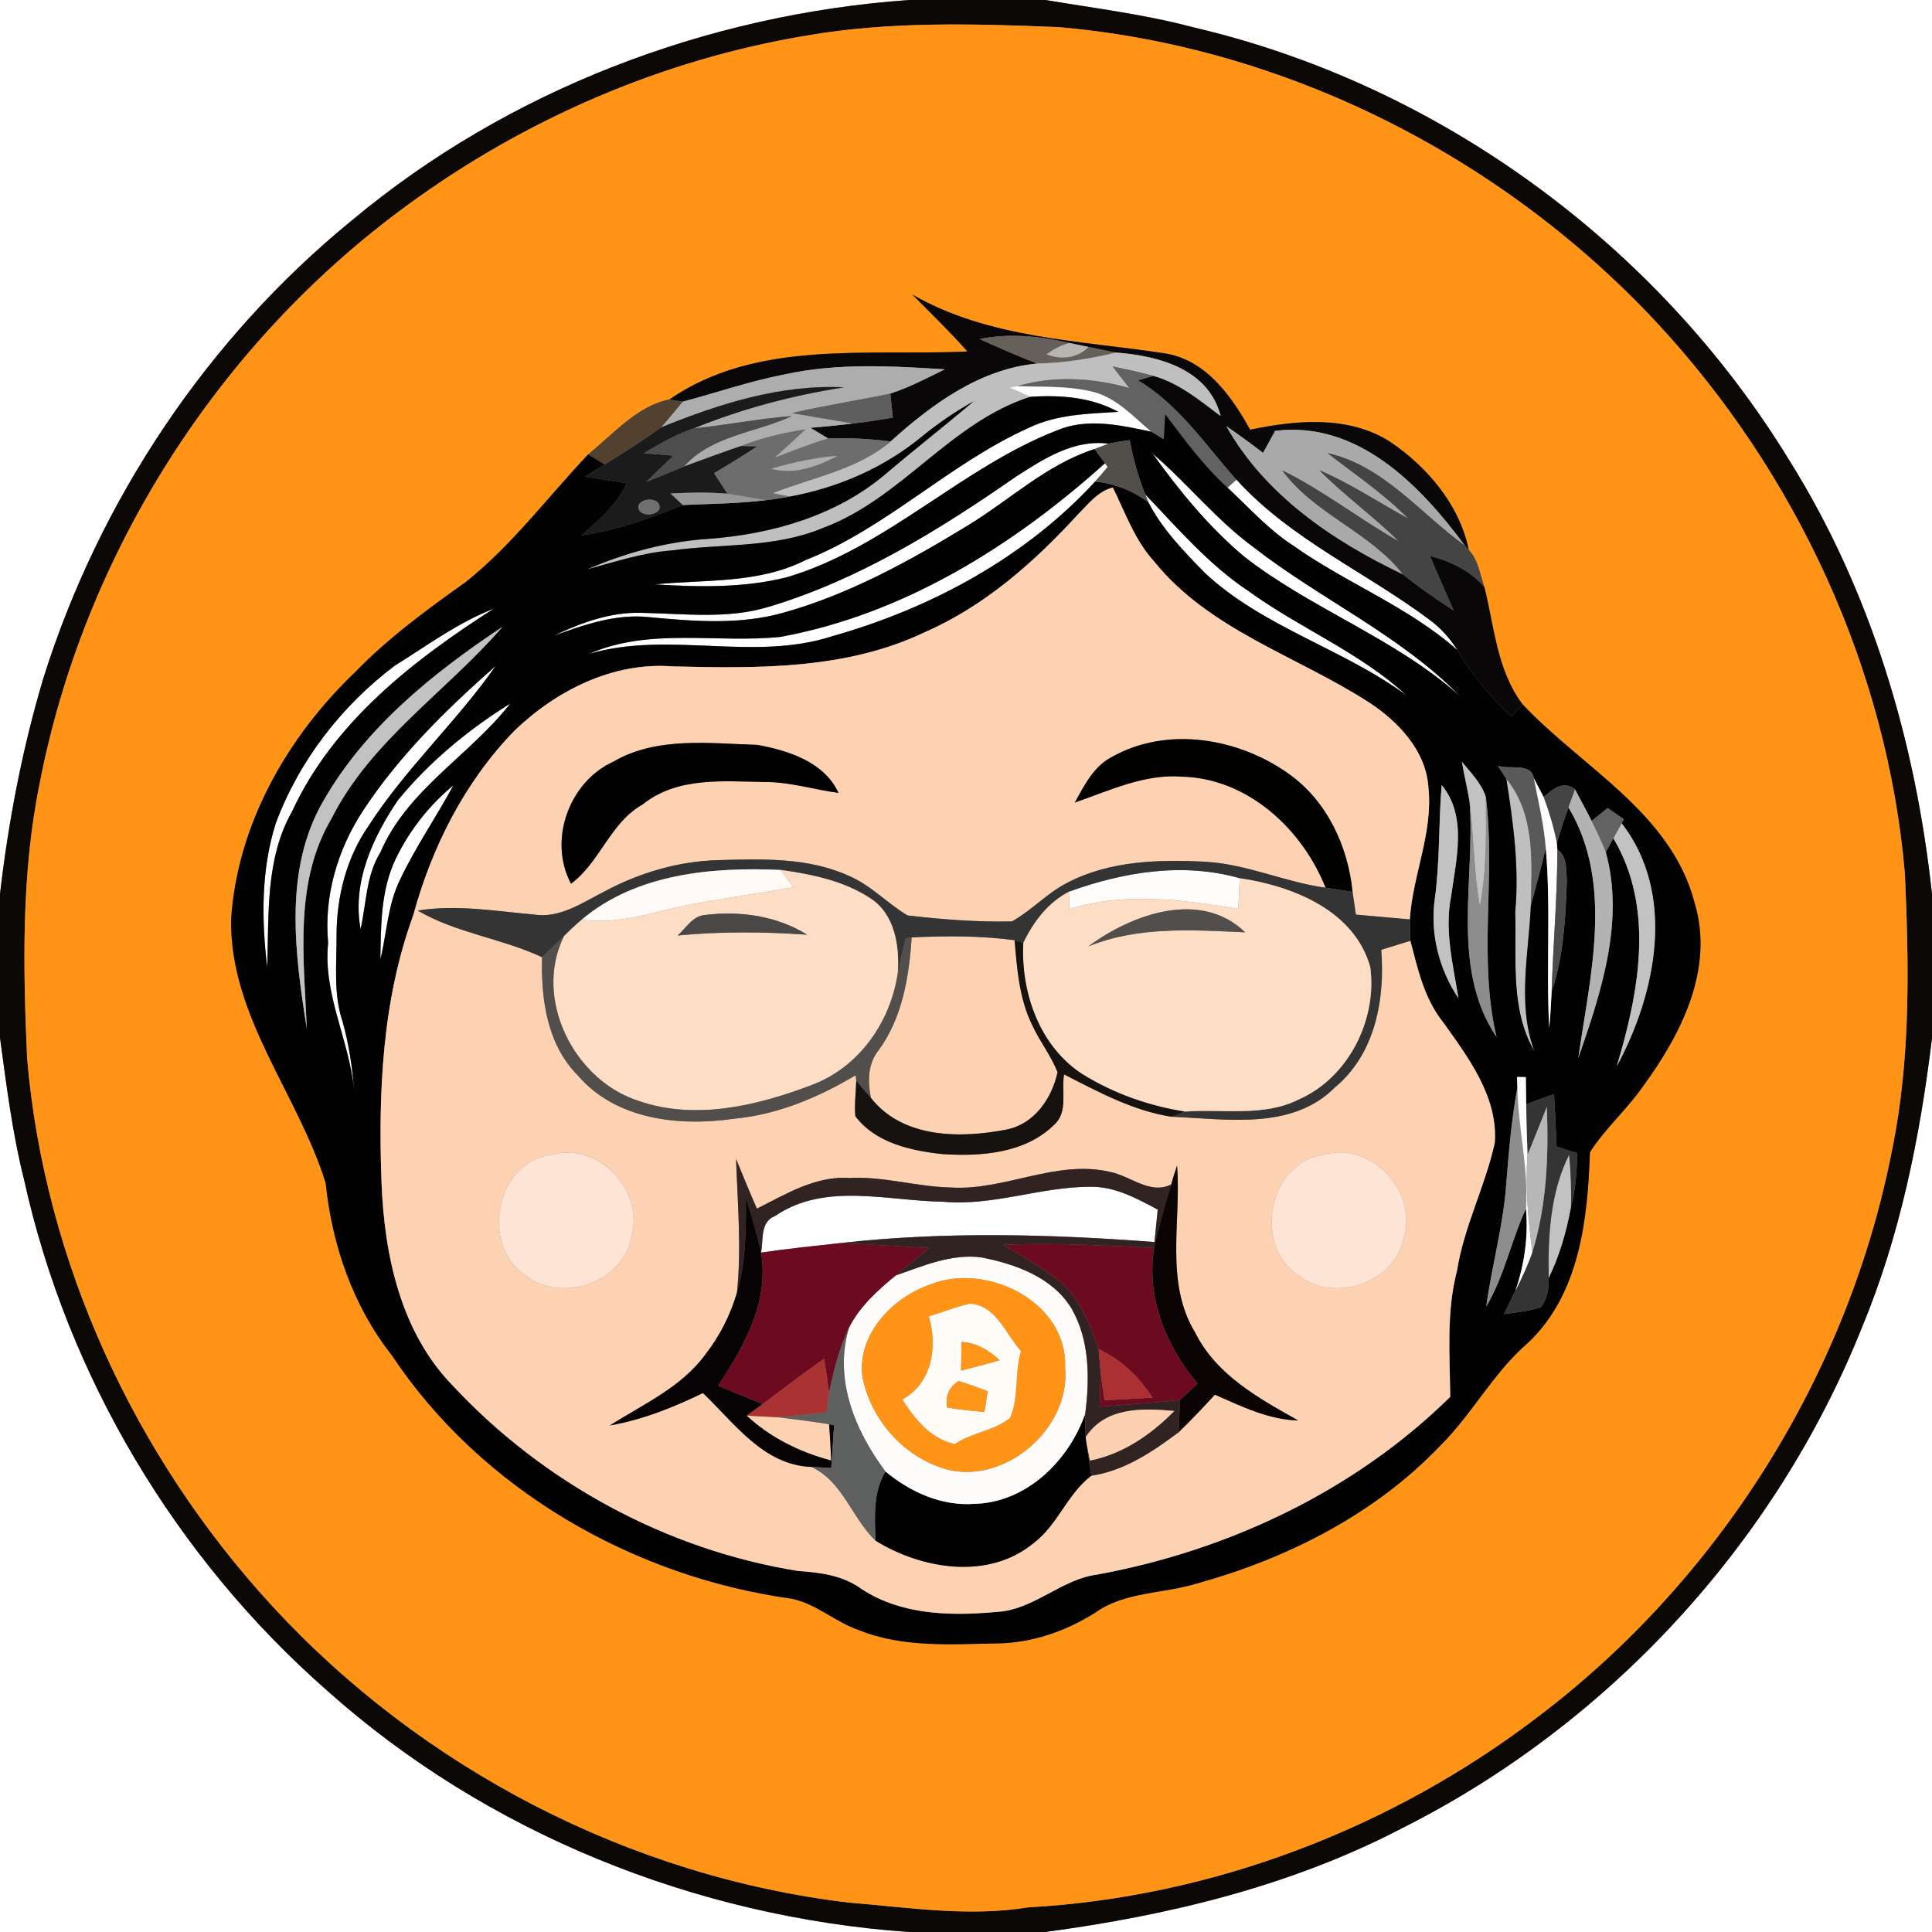 <?xml version="1.0" encoding="UTF-8" ?>
<!DOCTYPE svg PUBLIC "-//W3C//DTD SVG 1.1//EN" "http://www.w3.org/Graphics/SVG/1.1/DTD/svg11.dtd">
<svg width="250pt" height="250pt" viewBox="0 0 250 250" version="1.1" xmlns="http://www.w3.org/2000/svg">
<rect x="0" y="0" width="250" height="250" fill="#808080" stroke="none"/>
<g id="#ffffffff">
<path fill="#ffffff" opacity="1.00" d=" M 0.00 0.00 L 117.61 0.00 C 91.43 1.87 65.72 11.65 45.52 28.53 C 26.82 43.79 12.87 64.70 5.63 87.70 C 2.90 96.83 1.10 106.21 0.00 115.68 L 0.00 0.00 Z" />
<path fill="#ffffff" opacity="1.00" d=" M 135.27 0.00 L 250.00 0.00 L 250.00 115.71 C 247.88 95.96 242.10 76.42 231.50 59.51 C 214.48 31.67 186.14 10.91 154.31 3.51 C 148.06 1.85 141.64 1.07 135.27 0.00 Z" />
<path fill="#ffffff" opacity="1.00" d=" M 0.00 134.28 C 0.84 140.43 1.59 146.61 3.11 152.63 C 8.71 178.07 22.73 201.55 42.28 218.72 C 62.97 237.22 90.00 248.05 117.60 250.00 L 0.00 250.00 L 0.00 134.28 Z" />
<path fill="#ffffff" opacity="1.00" d=" M 240.90 171.86 C 245.88 159.91 248.45 147.12 250.00 134.33 L 250.00 250.00 L 135.22 250.00 C 151.19 247.87 167.12 244.04 181.48 236.54 C 208.23 223.09 229.77 199.66 240.90 171.86 Z" />
</g>
<g id="#0c0805ff">
<path fill="#0c0805" opacity="1.00" d=" M 117.61 0.00 L 135.27 0.00 C 141.64 1.07 148.06 1.85 154.31 3.51 C 186.14 10.91 214.48 31.67 231.50 59.51 C 242.10 76.42 247.88 95.96 250.00 115.71 L 250.00 134.33 C 248.45 147.12 245.88 159.91 240.90 171.86 C 229.77 199.66 208.23 223.09 181.48 236.54 C 167.12 244.04 151.19 247.87 135.22 250.00 L 117.60 250.00 C 90.00 248.05 62.97 237.22 42.28 218.72 C 22.73 201.55 8.71 178.07 3.11 152.63 C 1.59 146.61 0.84 140.43 0.00 134.28 L 0.00 115.68 C 1.10 106.21 2.90 96.83 5.63 87.70 C 12.87 64.70 26.82 43.79 45.52 28.53 C 65.72 11.65 91.43 1.87 117.61 0.00 M 104.40 4.60 C 85.73 7.69 67.87 15.42 52.62 26.62 C 28.22 44.45 10.90 71.67 5.14 101.34 C 2.75 113.05 2.98 125.08 3.51 136.96 C 5.76 163.24 17.38 188.44 35.21 207.80 C 54.55 228.83 81.48 242.84 109.89 246.20 C 117.59 246.82 125.34 248.07 133.05 246.81 C 156.88 245.49 180.13 236.58 199.06 222.11 C 222.58 204.29 239.26 177.63 244.86 148.66 C 247.25 136.95 247.02 124.92 246.49 113.04 C 244.22 86.52 232.40 61.12 214.32 41.68 C 194.27 20.21 166.29 6.04 136.96 3.51 C 126.11 3.07 115.14 2.74 104.40 4.60 Z" />
</g>
<g id="#ff9416ff">
<path fill="#ff9416" opacity="1.00" d=" M 104.40 4.60 C 115.14 2.74 126.11 3.07 136.96 3.51 C 166.29 6.04 194.27 20.21 214.32 41.68 C 232.40 61.12 244.22 86.52 246.49 113.04 C 247.02 124.92 247.25 136.95 244.86 148.66 C 239.26 177.63 222.58 204.29 199.06 222.11 C 180.13 236.58 156.88 245.49 133.05 246.81 C 125.34 248.07 117.59 246.82 109.89 246.20 C 81.48 242.84 54.55 228.83 35.21 207.80 C 17.38 188.44 5.76 163.24 3.51 136.96 C 2.98 125.08 2.75 113.05 5.14 101.34 C 10.90 71.67 28.22 44.45 52.62 26.62 C 67.87 15.42 85.73 7.69 104.40 4.60 M 118.06 38.12 C 120.46 40.55 122.92 42.92 125.18 45.48 C 112.26 46.09 97.92 43.90 86.61 51.69 C 82.47 52.50 79.32 56.19 76.10 58.80 C 70.87 64.34 66.26 70.54 60.27 75.31 C 55.26 78.88 50.25 82.53 45.96 86.97 C 37.17 95.35 30.68 106.74 29.90 119.01 C 29.75 131.57 38.56 141.56 42.14 153.08 C 42.96 161.08 45.66 168.97 50.67 175.33 C 62.22 192.73 81.90 204.03 102.42 206.87 C 105.65 207.53 108.12 209.92 111.20 210.96 C 116.84 213.23 123.04 212.76 128.98 212.66 C 133.50 212.61 137.92 211.09 141.72 208.68 C 145.57 205.94 150.50 206.25 154.86 204.91 C 166.52 201.68 177.78 196.02 186.23 187.21 C 190.47 183.06 193.21 177.63 197.75 173.74 C 204.43 167.39 205.44 157.78 205.74 149.10 C 207.71 146.01 210.52 143.58 212.60 140.58 C 217.53 133.84 221.85 125.40 219.29 116.86 C 216.27 105.16 204.74 99.35 197.01 91.12 C 193.70 86.72 193.37 81.14 192.09 75.99 C 191.51 74.35 191.31 72.47 190.06 71.16 C 188.87 65.32 184.72 60.45 179.89 57.17 C 174.50 53.72 167.74 54.36 161.77 55.60 C 159.31 51.18 155.99 46.48 150.58 45.70 C 139.58 44.03 127.98 43.81 118.06 38.12 Z" />
</g>
<g id="#090707ff">
<path fill="#090707" opacity="1.00" d=" M 118.06 38.12 C 127.98 43.81 139.58 44.03 150.58 45.70 C 155.99 46.48 159.31 51.18 161.77 55.60 C 167.74 54.36 174.50 53.72 179.89 57.17 C 184.72 60.45 188.87 65.32 190.06 71.16 L 189.55 70.59 C 183.77 62.77 175.67 54.42 165.00 55.75 C 164.48 56.70 163.96 57.65 163.44 58.60 C 161.88 57.41 160.30 56.24 158.68 55.14 C 163.71 64.08 172.48 70.00 181.54 74.32 C 183.63 76.01 185.85 77.54 188.11 79.00 C 187.08 76.65 186.02 74.30 185.03 71.93 C 187.71 72.63 190.27 73.83 192.09 75.99 C 193.37 81.14 193.70 86.72 197.01 91.12 C 196.66 91.52 195.96 92.32 195.61 92.72 C 192.83 90.22 190.52 87.27 188.56 84.10 C 187.59 82.61 186.41 81.26 184.98 80.22 C 176.75 74.05 167.00 69.81 160.00 62.09 C 155.99 57.58 152.56 52.39 147.27 49.22 C 147.77 49.07 148.75 48.77 149.24 48.63 C 152.57 49.56 155.24 51.80 157.95 53.84 C 156.40 47.74 149.90 46.03 144.41 45.62 C 143.22 45.39 142.03 45.15 140.85 44.89 C 140.23 44.76 138.98 44.51 138.35 44.38 C 134.55 43.49 130.62 43.09 126.75 43.87 C 129.21 44.98 131.68 46.07 134.21 47.04 C 126.79 47.74 120.61 52.29 115.25 57.12 C 112.57 56.80 109.87 56.62 107.17 56.74 C 106.60 56.39 105.46 55.70 104.88 55.36 C 106.72 55.20 108.55 55.03 110.38 54.80 C 112.11 54.62 113.82 54.32 115.53 54.04 C 115.43 53.01 115.32 51.97 115.21 50.93 C 117.66 50.13 119.95 48.93 122.26 47.79 C 115.37 47.36 108.36 46.95 101.57 48.44 C 97.08 49.30 92.75 50.81 88.33 51.98 C 87.90 51.91 87.04 51.77 86.61 51.69 C 97.92 43.90 112.26 46.09 125.18 45.48 C 122.92 42.92 120.46 40.55 118.06 38.12 Z" />
</g>
<g id="#656059ff">
<path fill="#656059" opacity="1.00" d=" M 126.75 43.87 C 130.62 43.09 134.55 43.49 138.35 44.38 C 137.29 44.69 136.32 45.18 135.44 45.85 C 137.26 46.58 139.46 46.37 140.85 44.89 C 142.03 45.15 143.22 45.39 144.41 45.62 C 141.07 46.43 137.65 46.97 134.21 47.04 C 131.68 46.07 129.21 44.98 126.75 43.87 Z" />
</g>
<g id="#b8b4aeff">
<path fill="#b8b4ae" opacity="1.00" d=" M 135.44 45.85 C 136.32 45.18 137.29 44.69 138.35 44.38 C 138.98 44.51 140.23 44.76 140.85 44.89 C 139.46 46.37 137.26 46.58 135.44 45.85 Z" />
</g>
<g id="#bfbfbfff">
<path fill="#bfbfbf" opacity="1.00" d=" M 134.21 47.04 C 137.65 46.97 141.07 46.43 144.41 45.62 C 149.90 46.03 156.40 47.74 157.95 53.84 C 155.24 51.80 152.57 49.56 149.24 48.63 C 147.50 48.15 145.73 47.78 143.96 47.41 C 144.68 48.35 145.40 49.28 146.13 50.21 C 141.39 48.88 136.39 48.57 131.63 49.97 L 130.65 50.14 C 131.32 50.45 132.65 51.05 133.31 51.35 C 122.91 54.68 116.59 64.63 106.40 68.35 C 100.24 70.92 93.46 70.34 86.98 71.22 C 83.20 71.49 79.60 72.71 75.96 73.68 C 80.94 71.52 86.20 70.10 91.62 69.73 C 99.78 69.14 108.10 66.79 114.46 61.45 C 118.26 58.21 122.20 55.15 126.00 51.92 C 123.66 53.23 121.44 54.74 119.36 56.43 C 114.47 60.50 108.44 63.12 102.19 64.26 C 101.64 64.15 100.54 63.93 99.98 63.82 C 105.13 61.76 110.92 60.82 115.25 57.12 C 120.61 52.29 126.79 47.74 134.21 47.04 Z" />
<path fill="#bfbfbf" opacity="1.00" d=" M 194.92 100.78 C 198.69 105.38 198.22 111.59 198.09 117.15 C 197.82 123.41 196.31 129.96 198.54 136.01 C 195.38 130.55 196.26 124.03 196.07 117.99 C 196.60 112.21 195.82 106.48 194.92 100.78 Z" />
</g>
<g id="#adadadff">
<path fill="#adadad" opacity="1.00" d=" M 101.57 48.44 C 108.36 46.95 115.37 47.36 122.26 47.79 C 119.95 48.93 117.66 50.13 115.21 50.93 C 110.97 51.81 106.68 52.48 102.46 53.45 C 105.10 53.90 107.74 54.36 110.38 54.80 C 108.55 55.03 106.72 55.20 104.88 55.36 C 105.46 55.70 106.60 56.39 107.17 56.74 C 104.80 57.44 102.51 58.37 100.21 59.24 C 101.56 58.03 102.90 56.81 104.22 55.56 C 101.38 56.00 98.57 56.66 95.89 57.71 C 93.42 58.56 90.97 59.45 88.52 60.36 C 92.09 56.33 97.84 56.00 102.47 53.84 C 98.21 54.15 94.03 55.01 89.78 55.43 C 96.05 52.88 102.57 51.15 109.25 50.12 C 101.04 49.71 93.06 52.25 85.55 55.30 C 86.51 54.22 87.40 53.08 88.33 51.98 C 92.75 50.81 97.08 49.30 101.57 48.44 Z" />
</g>
<g id="#626262ff">
<path fill="#626262" opacity="1.00" d=" M 143.96 47.41 C 145.73 47.78 147.50 48.15 149.24 48.63 C 148.75 48.77 147.77 49.07 147.27 49.22 C 152.56 52.39 155.99 57.58 160.00 62.09 C 159.71 62.34 159.14 62.86 158.85 63.11 C 155.75 60.30 153.29 56.90 150.77 53.59 C 150.71 54.68 150.65 55.76 150.59 56.85 C 150.18 56.61 149.37 56.11 148.96 55.86 C 146.68 53.94 144.57 51.57 141.60 50.75 C 138.35 49.90 134.95 50.09 131.63 49.97 C 136.39 48.57 141.39 48.88 146.13 50.21 C 145.40 49.28 144.68 48.35 143.96 47.41 Z" />
<path fill="#626262" opacity="1.00" d=" M 205.95 106.22 C 206.47 105.80 207.51 104.96 208.03 104.53 C 208.56 104.90 209.62 105.63 210.14 106.00 L 209.85 106.54 C 209.58 107.03 209.04 108.00 208.78 108.49 C 208.53 108.94 208.04 109.83 207.79 110.28 C 207.23 108.90 206.60 107.56 205.95 106.22 Z" />
</g>
<g id="#1b1b1bff">
<path fill="#1b1b1b" opacity="1.00" d=" M 85.55 55.30 C 93.06 52.25 101.04 49.71 109.25 50.12 C 102.57 51.15 96.05 52.88 89.78 55.43 C 87.48 56.19 85.39 57.42 83.31 58.65 C 84.27 58.73 86.18 58.88 87.14 58.96 C 85.97 60.08 84.80 61.21 83.65 62.35 C 85.28 61.70 86.89 61.02 88.52 60.36 C 90.97 59.45 93.42 58.56 95.89 57.71 C 96.41 57.72 97.47 57.75 97.99 57.76 C 96.16 58.97 94.29 60.11 92.40 61.23 C 92.98 62.11 93.56 63.00 94.14 63.89 C 91.68 63.68 89.22 63.73 86.77 63.86 C 87.17 64.23 87.97 64.98 88.37 65.35 C 84.14 67.08 79.80 68.61 75.25 69.28 C 77.45 67.28 79.87 65.34 81.06 62.53 C 79.28 62.25 77.49 61.96 75.71 61.67 C 76.55 61.14 77.40 60.62 78.24 60.10 C 80.72 58.57 83.19 57.02 85.55 55.30 M 82.63 65.36 C 82.33 66.81 84.80 66.93 85.33 65.85 C 85.63 64.40 83.16 64.29 82.63 65.36 Z" />
</g>
<g id="#fefefeff">
<path fill="#fefefe" opacity="1.00" d=" M 130.65 50.14 L 131.63 49.97 C 134.95 50.09 138.35 49.90 141.60 50.75 C 144.57 51.57 146.68 53.94 148.96 55.86 C 144.95 55.02 140.70 54.03 136.75 55.70 C 124.31 60.55 114.71 70.90 101.77 74.71 C 96.21 76.10 90.38 75.97 84.71 75.62 C 91.26 74.97 98.17 75.55 104.23 72.48 C 114.76 68.31 122.88 59.95 133.17 55.34 C 136.77 53.61 140.79 53.54 144.69 53.29 C 141.20 51.38 137.22 51.09 133.31 51.35 C 132.65 51.05 131.32 50.45 130.65 50.14 Z" />
<path fill="#fefefe" opacity="1.00" d=" M 131.55 61.62 C 135.13 59.33 138.99 56.82 143.45 57.41 C 142.99 57.58 142.08 57.94 141.62 58.11 C 135.41 60.11 130.65 64.71 125.18 68.03 C 117.68 72.60 109.88 76.91 101.38 79.28 C 95.71 80.89 89.78 80.40 84.00 79.86 C 79.72 79.39 75.61 80.84 71.66 82.26 C 75.19 80.58 78.98 79.19 82.95 79.30 C 88.46 79.39 94.11 80.16 99.48 78.52 C 111.15 75.02 121.62 68.52 131.55 61.62 Z" />
<path fill="#fefefe" opacity="1.00" d=" M 149.16 58.71 C 153.68 62.56 157.41 67.30 162.22 70.82 C 170.87 77.55 181.14 82.15 188.88 90.04 C 180.53 82.59 169.75 78.85 160.98 72.01 C 156.43 68.18 152.61 63.53 149.16 58.71 Z" />
<path fill="#fefefe" opacity="1.00" d=" M 101.00 82.41 C 116.92 79.49 131.10 70.63 142.99 59.94 L 143.33 60.43 C 142.80 61.07 142.26 61.69 141.71 62.31 C 132.67 72.14 120.44 78.73 107.68 82.33 C 97.46 85.65 86.48 81.59 76.23 84.61 C 84.05 81.17 92.76 83.27 101.00 82.41 Z" />
<path fill="#fefefe" opacity="1.00" d=" M 158.85 63.11 C 159.14 62.86 159.71 62.34 160.00 62.09 C 167.00 69.81 176.75 74.05 184.98 80.22 C 186.41 81.26 187.59 82.61 188.56 84.10 C 182.23 78.50 174.18 75.45 167.32 70.59 C 164.14 68.53 161.61 65.67 158.85 63.11 Z" />
<path fill="#fefefe" opacity="1.00" d=" M 148.59 64.97 C 148.49 64.72 148.29 64.22 148.19 63.97 C 152.42 68.38 156.45 73.11 161.59 76.51 C 168.19 81.29 175.95 84.41 181.99 89.97 C 173.76 83.92 163.44 81.17 155.89 74.12 C 153.18 71.32 150.37 68.47 148.59 64.97 Z" />
<path fill="#fefefe" opacity="1.00" d=" M 51.09 86.13 C 55.28 83.54 59.28 80.54 63.90 78.76 C 53.46 85.43 43.12 93.47 37.79 105.01 C 34.31 111.15 34.81 118.39 34.58 125.19 C 33.83 119.00 33.78 112.51 35.69 106.52 C 38.70 98.42 44.22 91.31 51.09 86.13 Z" />
<path fill="#fefefe" opacity="1.00" d=" M 46.97 104.91 C 51.64 97.79 57.78 91.77 64.14 86.17 C 59.10 93.38 52.54 99.38 47.75 106.78 C 44.85 110.91 43.56 116.00 43.55 121.00 C 43.58 124.74 43.11 128.61 44.34 132.23 C 45.14 135.09 45.59 138.05 45.81 141.01 C 45.18 134.55 41.77 128.61 42.46 122.01 C 41.90 115.98 43.67 109.94 46.97 104.91 Z" />
<path fill="#fefefe" opacity="1.00" d=" M 51.51 103.52 C 55.58 98.57 60.59 94.41 66.03 91.04 C 60.78 97.76 52.70 102.18 49.23 110.28 C 47.36 113.30 47.42 116.86 46.66 120.21 C 45.54 114.21 48.22 108.37 51.51 103.52 Z" />
<path fill="#fefefe" opacity="1.00" d=" M 51.20 111.14 C 52.97 107.48 55.53 104.20 58.67 101.62 C 56.44 105.75 53.75 109.63 51.74 113.88 C 50.17 117.09 50.06 120.72 49.22 124.14 C 49.29 119.76 49.27 115.18 51.20 111.14 Z" />
<path fill="#fefefe" opacity="1.00" d=" M 122.03 155.50 C 128.47 156.10 134.63 153.57 141.02 153.57 C 144.22 153.49 147.08 155.07 149.81 156.52 C 149.71 157.57 149.50 159.67 149.39 160.72 C 135.84 159.69 122.22 159.33 108.69 160.86 C 105.28 161.23 101.87 161.59 98.48 162.08 C 98.81 160.40 98.33 158.09 100.31 157.34 C 106.76 152.94 114.83 155.41 122.03 155.50 Z" />
</g>
<g id="#52412eff">
<path fill="#52412e" opacity="1.00" d=" M 76.10 58.80 C 79.32 56.19 82.47 52.50 86.61 51.69 C 87.04 51.77 87.90 51.91 88.33 51.98 C 87.40 53.08 86.51 54.22 85.55 55.30 C 83.19 57.02 80.72 58.57 78.24 60.10 C 77.71 59.77 76.63 59.13 76.10 58.80 Z" />
</g>
<g id="#5e5e5eff">
<path fill="#5e5e5e" opacity="1.00" d=" M 102.46 53.45 C 106.68 52.48 110.97 51.81 115.21 50.93 C 115.32 51.97 115.43 53.01 115.53 54.04 C 113.82 54.32 112.11 54.62 110.38 54.80 C 107.74 54.36 105.10 53.90 102.46 53.45 Z" />
</g>
<g id="#030202ff">
<path fill="#030202" opacity="1.00" d=" M 133.31 51.35 C 137.22 51.09 141.20 51.38 144.69 53.29 C 140.79 53.54 136.77 53.61 133.17 55.34 C 122.88 59.95 114.76 68.31 104.23 72.48 C 98.17 75.55 91.26 74.97 84.71 75.62 C 90.38 75.97 96.21 76.10 101.77 74.71 C 114.71 70.90 124.31 60.55 136.75 55.70 C 140.70 54.03 144.95 55.02 148.96 55.86 C 149.37 56.11 150.18 56.61 150.59 56.85 C 150.65 55.76 150.71 54.68 150.77 53.59 C 153.29 56.90 155.75 60.30 158.85 63.11 C 161.61 65.67 164.14 68.53 167.32 70.59 C 174.18 75.45 182.23 78.50 188.56 84.10 C 190.52 87.27 192.83 90.22 195.61 92.72 C 195.96 92.32 196.66 91.52 197.01 91.12 C 204.74 99.35 216.27 105.16 219.29 116.86 C 221.85 125.40 217.53 133.84 212.60 140.58 C 210.52 143.58 207.71 146.01 205.74 149.10 C 205.44 157.78 204.43 167.39 197.75 173.74 C 193.21 177.63 190.47 183.06 186.23 187.21 C 177.78 196.02 166.52 201.68 154.86 204.91 C 150.50 206.25 145.57 205.94 141.72 208.68 C 137.92 211.09 133.50 212.61 128.98 212.66 C 123.04 212.76 116.84 213.23 111.20 210.96 C 108.12 209.92 105.65 207.53 102.42 206.87 C 81.90 204.03 62.22 192.73 50.67 175.33 C 45.66 168.97 42.96 161.08 42.14 153.08 C 38.56 141.56 29.75 131.57 29.90 119.01 C 30.68 106.74 37.17 95.35 45.96 86.97 C 50.25 82.53 55.26 78.88 60.27 75.31 C 66.26 70.54 70.87 64.34 76.10 58.80 C 76.63 59.13 77.71 59.77 78.24 60.10 C 77.40 60.62 76.55 61.14 75.71 61.67 C 77.49 61.96 79.28 62.25 81.06 62.53 C 79.87 65.34 77.45 67.28 75.25 69.28 C 79.80 68.61 84.14 67.08 88.37 65.35 C 91.98 65.18 95.59 65.17 99.18 64.72 C 100.19 64.60 101.19 64.45 102.19 64.26 C 108.44 63.12 114.47 60.50 119.36 56.43 C 121.44 54.74 123.66 53.23 126.00 51.92 C 122.20 55.15 118.26 58.21 114.46 61.45 C 108.10 66.79 99.78 69.14 91.62 69.73 C 86.20 70.10 80.94 71.52 75.96 73.68 C 79.60 72.71 83.20 71.49 86.98 71.22 C 93.46 70.34 100.24 70.92 106.40 68.35 C 116.59 64.63 122.91 54.68 133.31 51.35 M 131.55 61.62 C 121.62 68.52 111.15 75.02 99.48 78.52 C 94.11 80.16 88.46 79.39 82.95 79.30 C 78.98 79.19 75.19 80.58 71.66 82.26 C 75.61 80.84 79.72 79.39 84.00 79.86 C 89.78 80.40 95.71 80.89 101.38 79.28 C 109.88 76.91 117.68 72.60 125.18 68.03 C 130.65 64.71 135.41 60.11 141.62 58.11 C 141.96 58.57 142.65 59.48 142.99 59.94 C 131.10 70.63 116.92 79.49 101.00 82.41 C 92.76 83.27 84.05 81.17 76.23 84.61 C 86.48 81.59 97.46 85.65 107.68 82.33 C 120.44 78.73 132.67 72.14 141.71 62.31 C 144.22 62.57 146.55 63.49 148.59 64.97 C 150.37 68.47 153.18 71.32 155.89 74.12 C 163.44 81.17 173.76 83.92 181.99 89.97 C 175.95 84.41 168.19 81.29 161.59 76.51 C 156.45 73.11 152.42 68.38 148.19 63.97 C 147.28 61.71 146.63 59.35 146.18 56.96 C 145.26 57.07 144.35 57.22 143.45 57.41 C 138.99 56.82 135.13 59.33 131.55 61.62 M 149.16 58.71 C 152.61 63.53 156.43 68.18 160.98 72.01 C 169.75 78.85 180.53 82.59 188.88 90.04 C 181.14 82.15 170.87 77.55 162.22 70.82 C 157.41 67.30 153.68 62.56 149.16 58.71 M 139.51 66.54 C 133.86 72.72 127.41 78.43 119.66 81.81 C 109.51 86.67 97.98 86.50 86.99 86.23 C 79.35 85.64 71.98 89.34 66.59 94.54 C 60.16 101.13 55.87 109.62 53.47 118.45 C 49.44 129.49 48.94 141.43 49.37 153.05 C 49.74 162.42 51.83 172.39 58.61 179.32 C 70.31 191.88 86.29 200.56 103.27 203.28 C 106.17 203.48 109.09 203.85 111.51 205.63 C 116.92 209.16 123.62 209.13 129.82 208.50 C 134.22 207.85 137.55 204.33 141.96 203.75 C 158.95 200.64 175.29 192.92 187.66 180.75 C 187.60 175.29 187.14 169.75 188.54 164.41 C 189.44 158.70 192.18 153.51 193.42 147.90 C 193.87 141.97 190.01 136.86 186.74 132.28 C 184.30 129.25 183.46 125.40 182.50 121.74 C 182.48 120.81 182.46 119.89 182.43 118.97 C 182.80 113.23 185.44 107.79 184.84 101.97 C 184.57 97.19 180.97 93.40 177.16 90.90 C 167.86 84.89 156.51 81.54 149.34 72.65 C 146.84 69.90 145.61 66.36 144.00 63.09 C 142.09 63.55 140.84 65.22 139.51 66.54 M 51.09 86.13 C 44.22 91.31 38.70 98.42 35.69 106.52 C 33.78 112.51 33.83 119.00 34.58 125.19 C 34.81 118.39 34.31 111.15 37.79 105.01 C 43.12 93.47 53.46 85.43 63.90 78.76 C 59.28 80.54 55.28 83.54 51.09 86.13 M 41.80 103.72 C 36.67 112.62 38.17 123.43 39.70 133.11 C 39.33 124.02 38.01 114.16 42.89 105.93 C 47.99 95.80 57.78 89.49 65.01 81.12 C 56.01 87.10 47.22 94.18 41.80 103.72 M 46.97 104.91 C 43.67 109.94 41.90 115.98 42.46 122.01 C 41.77 128.61 45.18 134.55 45.81 141.01 C 45.59 138.05 45.14 135.09 44.34 132.23 C 43.11 128.61 43.58 124.74 43.55 121.00 C 43.56 116.00 44.85 110.91 47.75 106.78 C 52.54 99.38 59.10 93.38 64.14 86.17 C 57.78 91.77 51.64 97.79 46.97 104.91 M 51.51 103.52 C 48.22 108.37 45.54 114.21 46.66 120.21 C 47.42 116.86 47.36 113.30 49.23 110.28 C 52.70 102.18 60.78 97.76 66.03 91.04 C 60.59 94.41 55.58 98.57 51.51 103.52 M 189.16 98.57 C 189.46 100.29 189.87 101.99 190.16 103.71 C 190.94 113.81 187.61 125.17 193.65 134.19 C 191.24 123.97 193.56 113.37 192.27 103.15 C 191.71 101.36 190.32 99.98 189.16 98.57 M 193.83 99.10 C 194.10 99.52 194.65 100.36 194.92 100.78 C 195.82 106.48 196.60 112.21 196.07 117.99 C 196.26 124.03 195.38 130.55 198.54 136.01 C 196.31 129.96 197.82 123.41 198.09 117.15 C 198.74 114.67 199.47 112.20 200.02 109.68 C 200.70 117.45 200.05 125.25 200.47 133.02 C 200.62 131.45 200.71 129.88 200.78 128.31 C 202.34 123.70 202.58 118.80 202.75 113.98 C 202.63 112.62 202.85 110.79 201.52 109.94 L 201.45 109.07 C 201.92 107.53 202.42 106.00 202.96 104.48 C 208.87 114.34 205.74 126.29 204.23 136.92 C 207.16 128.47 210.25 119.23 207.79 110.28 C 208.04 109.83 208.53 108.94 208.78 108.49 C 214.16 117.55 212.07 128.45 209.21 137.96 C 214.33 128.51 216.92 115.69 209.85 106.54 L 210.14 106.00 C 209.62 105.63 208.56 104.90 208.03 104.53 C 207.51 104.96 206.47 105.80 205.95 106.22 C 205.27 104.84 204.51 103.51 203.81 102.14 C 202.29 100.95 200.96 102.06 199.75 103.15 C 199.43 102.53 198.79 101.30 198.47 100.68 C 198.13 98.65 195.31 99.60 193.83 99.10 M 51.20 111.14 C 49.27 115.18 49.29 119.76 49.22 124.14 C 50.06 120.72 50.17 117.09 51.74 113.88 C 53.75 109.63 56.44 105.75 58.67 101.62 C 55.53 104.20 52.97 107.48 51.20 111.14 M 186.55 101.58 C 186.14 106.49 186.34 111.44 185.66 116.33 C 185.04 120.83 186.21 125.41 188.72 129.17 C 188.03 124.82 186.89 120.43 187.77 116.00 C 188.41 111.27 189.91 105.65 186.55 101.58 M 196.30 139.36 C 196.31 139.70 196.34 140.38 196.35 140.72 C 195.60 144.79 195.25 148.92 194.92 153.05 C 194.56 158.46 193.05 163.70 192.32 169.06 C 194.67 165.11 195.55 160.54 197.46 156.39 C 197.77 160.02 197.27 163.57 196.10 167.01 C 195.60 168.02 195.10 169.03 194.62 170.05 C 196.21 169.81 197.86 169.68 199.39 169.14 C 200.23 168.07 200.44 166.69 200.40 165.38 C 201.80 162.48 202.70 159.37 203.28 156.21 C 203.87 153.92 204.07 151.56 204.07 149.21 C 203.41 149.00 202.09 148.58 201.42 148.37 C 201.33 146.10 201.22 143.84 201.09 141.58 C 199.88 142.00 198.69 142.44 197.49 142.89 C 197.48 141.72 197.46 140.55 197.44 139.38 C 197.15 139.38 196.58 139.36 196.30 139.36 Z" />
</g>
<g id="#4d4d4dff">
<path fill="#4d4d4d" opacity="1.00" d=" M 89.78 55.43 C 94.03 55.01 98.21 54.15 102.47 53.84 C 97.84 56.00 92.09 56.33 88.52 60.36 C 86.89 61.02 85.28 61.70 83.65 62.35 C 84.80 61.21 85.97 60.08 87.14 58.96 C 86.18 58.88 84.27 58.73 83.31 58.65 C 85.39 57.42 87.48 56.19 89.78 55.43 Z" />
</g>
<g id="#a9a9a9ff">
<path fill="#a9a9a9" opacity="1.00" d=" M 158.68 55.14 C 160.30 56.24 161.88 57.41 163.44 58.60 C 163.96 57.65 164.48 56.70 165.00 55.75 C 175.67 54.42 183.77 62.77 189.55 70.59 C 183.74 66.41 179.07 60.26 171.76 58.62 C 175.29 61.37 179.04 63.87 182.19 67.08 C 178.36 64.99 174.73 62.55 170.72 60.84 C 173.94 64.12 177.71 66.79 180.98 70.03 C 175.85 67.14 171.21 63.44 165.91 60.86 C 170.09 66.55 177.25 68.81 181.54 74.32 C 172.48 70.00 163.71 64.08 158.68 55.14 Z" />
</g>
<g id="#6d6d6dff">
<path fill="#6d6d6d" opacity="1.00" d=" M 95.89 57.71 C 98.57 56.66 101.38 56.00 104.22 55.56 C 102.90 56.81 101.56 58.03 100.21 59.24 C 102.51 58.37 104.80 57.44 107.17 56.74 C 109.87 56.62 112.57 56.80 115.25 57.12 C 110.92 60.82 105.13 61.76 99.98 63.82 C 100.54 63.93 101.64 64.15 102.19 64.26 C 101.19 64.45 100.19 64.60 99.18 64.72 C 97.49 64.47 95.82 64.13 94.14 63.89 C 93.56 63.00 92.98 62.11 92.40 61.23 C 94.29 60.11 96.16 58.97 97.99 57.76 C 97.47 57.75 96.41 57.72 95.89 57.71 M 99.79 60.66 C 102.79 61.46 105.73 60.38 108.37 58.99 C 105.45 59.20 102.59 59.84 99.79 60.66 Z" />
</g>
<g id="#524f4bff">
<path fill="#524f4b" opacity="1.00" d=" M 143.45 57.41 C 144.35 57.22 145.26 57.07 146.18 56.96 C 146.63 59.35 147.28 61.71 148.19 63.97 C 148.29 64.22 148.49 64.72 148.59 64.97 C 146.55 63.49 144.22 62.57 141.71 62.31 C 142.26 61.69 142.80 61.07 143.33 60.43 L 142.99 59.94 C 142.65 59.48 141.96 58.57 141.62 58.11 C 142.08 57.94 142.99 57.58 143.45 57.41 Z" />
</g>
<g id="#aeaeaeff">
<path fill="#aeaeae" opacity="1.00" d=" M 99.79 60.66 C 102.59 59.84 105.45 59.20 108.37 58.99 C 105.73 60.38 102.79 61.46 99.79 60.66 Z" />
</g>
<g id="#444444ff">
<path fill="#444444" opacity="1.00" d=" M 171.76 58.62 C 179.07 60.26 183.74 66.41 189.55 70.59 L 190.06 71.16 C 191.31 72.47 191.51 74.35 192.09 75.99 C 190.27 73.83 187.71 72.63 185.03 71.93 C 186.02 74.30 187.08 76.65 188.11 79.00 C 185.85 77.54 183.63 76.01 181.54 74.32 C 177.25 68.81 170.09 66.55 165.91 60.86 C 171.21 63.44 175.85 67.14 180.98 70.03 C 177.71 66.79 173.94 64.12 170.72 60.84 C 174.73 62.55 178.36 64.99 182.19 67.08 C 179.04 63.87 175.29 61.37 171.76 58.62 Z" />
<path fill="#444444" opacity="1.00" d=" M 199.75 103.15 C 200.96 102.06 202.29 100.95 203.81 102.14 C 203.60 102.73 203.17 103.90 202.96 104.48 C 202.42 106.00 201.92 107.53 201.45 109.07 C 201.05 107.06 200.46 105.08 199.75 103.15 Z" />
</g>
<g id="#989898ff">
<path fill="#989898" opacity="1.00" d=" M 86.77 63.86 C 89.22 63.73 91.68 63.68 94.14 63.89 C 95.82 64.13 97.49 64.47 99.18 64.72 C 95.59 65.17 91.98 65.18 88.37 65.35 C 87.97 64.98 87.17 64.23 86.77 63.86 Z" />
</g>
<g id="#fdd2b2ff">
<path fill="#fdd2b2" opacity="1.00" d=" M 139.51 66.54 C 140.84 65.22 142.09 63.55 144.00 63.09 C 145.61 66.36 146.84 69.90 149.34 72.65 C 156.51 81.54 167.86 84.89 177.16 90.90 C 180.97 93.40 184.57 97.19 184.84 101.97 C 185.44 107.79 182.80 113.23 182.43 118.97 C 180.10 118.76 177.77 118.56 175.45 118.35 C 175.31 117.37 175.16 116.39 175.02 115.41 C 174.44 109.52 171.71 103.65 166.80 100.16 C 160.31 95.51 151.09 93.91 143.91 97.93 C 141.53 99.14 140.31 101.62 139.08 103.85 C 143.60 102.29 148.13 100.10 153.05 100.50 C 161.50 100.77 168.52 107.28 171.53 114.87 C 166.26 114.15 161.32 111.80 155.96 111.51 C 149.93 111.20 143.56 111.37 138.09 114.24 C 135.49 115.57 133.49 117.81 130.95 119.23 C 126.44 119.34 121.91 118.97 117.44 118.46 C 114.82 116.90 112.71 114.56 109.87 113.35 C 104.58 110.92 98.61 111.15 92.93 111.30 C 87.77 111.44 82.72 112.94 78.19 115.37 C 75.34 116.81 72.45 118.87 69.07 118.34 C 64.08 117.90 59.07 117.01 54.06 117.83 C 59.05 120.75 64.93 121.42 70.14 123.86 C 70.00 129.28 70.78 135.18 74.80 139.19 C 79.72 144.92 87.95 145.79 95.00 144.76 C 100.63 144.24 105.91 142.00 110.73 139.13 L 110.80 139.84 C 110.75 141.36 110.55 142.90 110.68 144.43 C 113.27 147.90 117.87 148.90 121.95 149.34 C 126.92 149.67 132.65 149.25 136.40 145.55 C 138.25 143.94 137.32 141.16 137.69 139.03 C 142.13 141.29 146.61 143.74 151.61 144.51 C 158.69 144.78 167.16 146.31 172.72 140.72 C 177.94 136.41 179.24 129.34 178.73 122.90 C 179.99 122.51 181.24 122.13 182.50 121.74 C 183.46 125.40 184.30 129.25 186.74 132.28 C 190.01 136.86 193.87 141.97 193.42 147.90 C 192.18 153.51 189.44 158.70 188.54 164.41 C 187.14 169.75 187.60 175.29 187.66 180.75 C 175.29 192.92 158.95 200.64 141.96 203.75 C 137.55 204.33 134.22 207.85 129.82 208.50 C 123.62 209.13 116.92 209.16 111.51 205.63 C 109.09 203.85 106.17 203.48 103.27 203.28 C 86.29 200.56 70.31 191.88 58.61 179.32 C 51.83 172.39 49.74 162.42 49.37 153.05 C 48.94 141.43 49.44 129.49 53.47 118.45 C 55.87 109.62 60.16 101.13 66.59 94.54 C 71.98 89.34 79.35 85.64 86.99 86.23 C 97.98 86.50 109.51 86.67 119.66 81.81 C 127.41 78.43 133.86 72.72 139.51 66.54 M 79.36 98.56 C 73.63 101.18 70.90 108.73 73.89 114.35 C 77.66 111.57 78.93 106.47 83.16 104.09 C 87.66 100.48 93.60 101.11 98.98 101.19 C 102.21 101.18 105.32 102.17 108.50 102.60 C 106.65 98.59 102.03 97.13 98.03 96.39 C 91.79 96.20 85.01 95.28 79.36 98.56 M 71.38 149.43 C 64.17 150.32 62.10 161.09 67.99 165.01 C 72.76 168.76 80.83 165.89 81.76 159.79 C 83.25 153.92 77.32 147.72 71.38 149.43 M 171.38 149.41 C 164.16 150.31 162.08 161.09 167.98 165.02 C 172.75 168.77 180.80 165.88 181.74 159.79 C 183.23 153.93 177.32 147.72 171.38 149.41 M 95.25 149.98 C 95.44 155.74 95.97 161.52 95.36 167.27 C 94.52 170.16 93.13 172.88 91.29 175.25 C 88.19 179.51 83.24 181.70 78.92 184.45 C 83.15 183.72 87.12 182.12 90.96 180.26 C 95.00 184.09 98.76 189.59 104.99 189.82 C 109.08 191.72 110.21 196.40 113.29 199.36 C 119.30 203.07 127.89 204.49 133.71 199.70 C 136.86 197.36 138.09 193.32 141.21 190.96 C 145.49 190.32 149.14 187.86 152.53 185.32 C 154.14 183.76 155.69 182.13 157.20 180.47 C 160.66 181.98 164.14 183.71 168.00 183.81 C 162.89 180.96 157.38 177.91 154.66 172.45 C 150.67 165.90 152.88 158.02 152.31 150.82 C 152.04 151.63 151.78 152.44 151.55 153.27 C 148.81 154.64 146.27 152.14 143.62 151.64 C 136.62 150.01 129.97 154.12 122.98 153.66 C 118.60 153.56 114.35 152.20 109.95 152.43 C 105.56 152.12 101.71 154.51 97.94 156.40 C 97.01 154.27 96.13 152.13 95.25 149.98 Z" />
<path fill="#fdd2b2" opacity="1.00" d=" M 117.97 121.30 C 122.40 121.09 126.88 121.07 131.29 121.66 C 131.60 125.41 131.90 129.30 133.60 132.72 C 134.57 134.79 136.00 136.61 136.85 138.74 C 136.12 142.11 133.87 145.42 130.31 146.15 C 124.32 147.34 116.81 147.33 112.69 142.06 C 112.27 139.90 112.27 137.62 113.74 135.84 C 116.79 131.60 117.63 126.39 117.97 121.30 Z" />
<path fill="#fdd2b2" opacity="1.00" d=" M 96.62 183.18 C 97.96 183.24 99.31 183.31 100.65 183.39 C 102.87 183.65 105.08 183.94 107.29 184.29 C 107.41 185.85 107.49 187.42 107.55 188.99 C 103.51 187.92 99.69 186.05 96.62 183.18 Z" />
</g>
<g id="#6f6f6fff">
<path fill="#6f6f6f" opacity="1.00" d=" M 82.63 65.36 C 83.16 64.29 85.63 64.40 85.33 65.85 C 84.80 66.93 82.33 66.81 82.63 65.36 Z" />
</g>
<g id="#c2c2c2ff">
<path fill="#c2c2c2" opacity="1.00" d=" M 41.80 103.72 C 47.22 94.18 56.01 87.10 65.01 81.12 C 57.78 89.49 47.99 95.80 42.89 105.93 C 38.01 114.16 39.33 124.02 39.70 133.11 C 38.17 123.43 36.67 112.62 41.80 103.72 Z" />
<path fill="#c2c2c2" opacity="1.00" d=" M 189.16 98.57 C 190.32 99.98 191.71 101.36 192.27 103.15 C 192.31 107.88 192.40 112.65 191.49 117.32 C 190.70 112.82 190.71 108.24 190.16 103.71 C 189.87 101.99 189.46 100.29 189.16 98.57 Z" />
<path fill="#c2c2c2" opacity="1.00" d=" M 186.55 101.58 C 189.91 105.65 188.41 111.27 187.77 116.00 C 186.89 120.43 188.03 124.82 188.72 129.17 C 186.21 125.41 185.04 120.83 185.66 116.33 C 186.34 111.44 186.14 106.49 186.55 101.58 Z" />
<path fill="#c2c2c2" opacity="1.00" d=" M 208.78 108.49 C 209.04 108.00 209.58 107.03 209.85 106.54 C 216.92 115.69 214.33 128.51 209.21 137.96 C 212.07 128.45 214.16 117.55 208.78 108.49 Z" />
<path fill="#c2c2c2" opacity="1.00" d=" M 200.40 165.38 C 200.30 159.97 200.58 154.33 203.05 149.41 C 203.26 151.67 203.36 153.94 203.28 156.21 C 202.70 159.37 201.80 162.48 200.40 165.38 Z" />
</g>
<g id="#020201ff">
<path fill="#020201" opacity="1.00" d=" M 143.91 97.93 C 151.09 93.91 160.31 95.51 166.80 100.16 C 171.71 103.65 174.44 109.52 175.02 115.41 C 173.86 115.23 172.69 115.05 171.53 114.87 C 168.52 107.28 161.50 100.77 153.05 100.50 C 148.13 100.10 143.60 102.29 139.08 103.85 C 140.31 101.62 141.53 99.14 143.91 97.93 Z" />
</g>
<g id="#010101ff">
<path fill="#010101" opacity="1.00" d=" M 79.36 98.56 C 85.01 95.28 91.79 96.20 98.03 96.39 C 102.03 97.13 106.65 98.59 108.50 102.60 C 105.32 102.17 102.21 101.18 98.98 101.19 C 93.60 101.11 87.66 100.48 83.16 104.09 C 78.93 106.47 77.66 111.57 73.89 114.35 C 70.90 108.73 73.63 101.18 79.36 98.56 Z" />
<path fill="#010101" opacity="1.00" d=" M 140.43 182.93 C 140.41 183.94 140.43 184.94 140.49 185.95 L 140.62 186.86 C 140.80 188.23 141.00 189.59 141.21 190.96 C 138.09 193.32 136.86 197.36 133.71 199.70 C 127.89 204.49 119.30 203.07 113.29 199.36 C 113.19 196.32 112.95 193.12 114.58 190.41 C 117.77 193.06 121.81 194.90 126.04 194.60 C 132.79 194.46 138.30 189.04 140.43 182.93 Z" />
</g>
<g id="#595959ff">
<path fill="#595959" opacity="1.00" d=" M 193.83 99.10 C 195.31 99.60 198.13 98.65 198.47 100.68 C 199.05 103.67 199.78 106.64 200.02 109.68 C 199.47 112.20 198.74 114.67 198.09 117.15 C 198.22 111.59 198.69 105.38 194.92 100.78 C 194.65 100.36 194.10 99.52 193.83 99.10 Z" />
</g>
<g id="#fefdfcff">
<path fill="#fefdfc" opacity="1.00" d=" M 200.02 109.68 C 199.78 106.64 199.05 103.67 198.47 100.68 C 198.79 101.30 199.43 102.53 199.75 103.15 C 200.46 105.08 201.05 107.06 201.45 109.07 L 201.52 109.94 C 201.52 116.07 200.97 122.18 200.78 128.31 C 200.71 129.88 200.62 131.45 200.47 133.02 C 200.05 125.25 200.70 117.45 200.02 109.68 Z" />
<path fill="#fefdfc" opacity="1.00" d=" M 138.41 115.35 C 145.44 112.82 153.09 111.56 160.42 113.64 C 160.36 114.96 160.29 116.29 160.23 117.61 C 153.01 116.41 145.51 115.40 138.36 117.64 C 138.37 117.07 138.40 115.92 138.41 115.35 Z" />
</g>
<g id="#8d8d8dff">
<path fill="#8d8d8d" opacity="1.00" d=" M 192.27 103.15 C 193.56 113.37 191.24 123.97 193.65 134.19 C 187.61 125.17 190.94 113.81 190.16 103.71 C 190.71 108.24 190.70 112.82 191.49 117.32 C 192.40 112.65 192.31 107.88 192.27 103.15 Z" />
<path fill="#8d8d8d" opacity="1.00" d=" M 196.35 140.72 C 196.43 145.97 197.80 151.12 197.46 156.39 C 195.55 160.54 194.67 165.11 192.32 169.06 C 193.05 163.70 194.56 158.46 194.92 153.05 C 195.25 148.92 195.60 144.79 196.35 140.72 Z" />
</g>
<g id="#b3b3b3ff">
<path fill="#b3b3b3" opacity="1.00" d=" M 202.96 104.48 C 203.17 103.90 203.60 102.73 203.81 102.14 C 204.51 103.51 205.27 104.84 205.95 106.22 C 206.60 107.56 207.23 108.90 207.79 110.28 C 210.25 119.23 207.16 128.47 204.23 136.92 C 205.74 126.29 208.87 114.34 202.96 104.48 Z" />
</g>
<g id="#4b4b4bff">
<path fill="#4b4b4b" opacity="1.00" d=" M 201.52 109.94 C 202.85 110.79 202.63 112.62 202.75 113.98 C 202.58 118.80 202.34 123.70 200.78 128.31 C 200.97 122.18 201.52 116.07 201.52 109.94 Z" />
</g>
<g id="#343434ff">
<path fill="#343434" opacity="1.00" d=" M 78.19 115.37 C 82.72 112.94 87.77 111.44 92.93 111.30 C 98.61 111.15 104.58 110.92 109.87 113.35 C 112.71 114.56 114.82 116.90 117.44 118.46 C 121.91 118.97 126.44 119.34 130.95 119.23 C 133.49 117.81 135.49 115.57 138.09 114.24 C 143.56 111.37 149.93 111.20 155.96 111.51 C 161.32 111.80 166.26 114.15 171.53 114.87 C 172.69 115.05 173.86 115.23 175.02 115.41 C 175.16 116.39 175.31 117.37 175.45 118.35 C 177.77 118.56 180.10 118.76 182.43 118.97 C 182.46 119.89 182.48 120.81 182.50 121.74 C 181.24 122.13 179.99 122.51 178.73 122.90 C 179.24 129.34 177.94 136.41 172.72 140.72 C 167.16 146.31 158.69 144.78 151.61 144.51 C 152.03 144.34 152.89 144.01 153.32 143.84 C 158.22 143.46 163.49 144.57 168.05 142.27 C 174.47 139.47 178.24 131.95 177.31 125.13 C 175.25 117.80 167.28 114.66 160.42 113.64 C 153.09 111.56 145.44 112.82 138.41 115.35 C 135.63 116.74 133.73 119.28 132.41 122.03 C 132.13 121.94 131.57 121.75 131.29 121.66 C 126.88 121.07 122.40 121.09 117.97 121.30 L 117.21 121.43 C 116.83 122.93 116.51 124.44 116.17 125.95 C 116.42 122.46 115.81 118.31 112.64 116.25 C 109.20 113.98 105.03 113.13 101.01 112.57 C 92.15 112.17 82.33 113.04 75.28 119.00 C 74.48 119.68 73.71 120.40 72.97 121.15 C 72.03 122.06 71.09 122.96 70.14 123.86 C 64.93 121.42 59.05 120.75 54.06 117.83 C 59.07 117.01 64.08 117.90 69.07 118.34 C 72.45 118.87 75.34 116.81 78.19 115.37 Z" />
<path fill="#343434" opacity="1.00" d=" M 197.49 142.89 C 198.69 142.44 199.88 142.00 201.09 141.58 C 201.22 143.84 201.33 146.10 201.42 148.37 C 202.09 148.58 203.41 149.00 204.07 149.21 C 204.07 151.56 203.87 153.92 203.28 156.21 C 203.36 153.94 203.26 151.67 203.05 149.41 C 200.58 154.33 200.30 159.97 200.40 165.38 C 200.44 166.69 200.23 168.07 199.39 169.14 C 197.86 169.68 196.21 169.81 194.62 170.05 C 195.10 169.03 195.60 168.02 196.10 167.01 C 196.92 165.38 197.70 163.73 198.29 162.01 C 200.16 155.95 200.40 149.52 200.16 143.23 C 199.32 145.30 198.52 147.39 197.66 149.45 C 197.58 147.26 197.51 145.07 197.49 142.89 Z" />
</g>
<g id="#fffaf6ff">
<path fill="#fffaf6" opacity="1.00" d=" M 75.28 119.00 C 82.33 113.04 92.15 112.17 101.01 112.57 C 101.57 113.31 102.13 114.05 102.70 114.80 C 98.50 115.54 94.27 116.15 90.08 116.90 C 85.17 117.74 80.35 119.76 75.28 119.00 Z" />
</g>
<g id="#feddc5ff">
<path fill="#feddc5" opacity="1.00" d=" M 101.01 112.57 C 105.03 113.13 109.20 113.98 112.64 116.25 C 115.81 118.31 116.42 122.46 116.17 125.95 C 115.23 132.23 111.24 137.99 105.22 140.33 C 98.17 143.04 90.11 145.01 82.73 142.49 C 74.30 139.86 68.95 129.27 72.97 121.15 C 73.71 120.40 74.48 119.68 75.28 119.00 C 80.35 119.76 85.17 117.74 90.08 116.90 C 94.27 116.15 98.50 115.54 102.70 114.80 C 102.13 114.05 101.57 113.31 101.01 112.57 M 87.69 121.05 C 93.27 120.52 98.86 120.56 104.44 120.95 C 100.51 118.50 95.76 117.84 91.22 118.40 C 89.62 118.53 88.78 120.09 87.69 121.05 Z" />
<path fill="#feddc5" opacity="1.00" d=" M 160.42 113.64 C 167.28 114.66 175.25 117.80 177.31 125.13 C 178.24 131.95 174.47 139.47 168.05 142.27 C 163.49 144.57 158.22 143.46 153.32 143.84 C 148.66 143.11 144.11 141.50 140.10 139.02 C 134.51 135.43 132.08 128.43 132.41 122.03 C 133.73 119.28 135.63 116.74 138.41 115.35 C 138.40 115.92 138.37 117.07 138.36 117.64 C 145.51 115.40 153.01 116.41 160.23 117.61 C 160.29 116.29 160.36 114.96 160.42 113.64 M 140.84 122.46 C 147.31 119.83 154.31 120.34 161.12 120.64 C 155.37 115.06 146.43 118.30 140.84 122.46 Z" />
</g>
<g id="#4a4846ff">
<path fill="#4a4846" opacity="1.00" d=" M 87.69 121.05 C 88.78 120.09 89.62 118.53 91.22 118.40 C 95.76 117.84 100.51 118.50 104.44 120.95 C 98.86 120.56 93.27 120.52 87.69 121.05 Z" />
</g>
<g id="#514e4bff">
<path fill="#514e4b" opacity="1.00" d=" M 140.84 122.46 C 146.43 118.30 155.37 115.06 161.12 120.64 C 154.31 120.34 147.31 119.83 140.84 122.46 Z" />
<path fill="#514e4b" opacity="1.00" d=" M 70.14 123.86 C 71.09 122.96 72.03 122.06 72.97 121.15 C 68.95 129.27 74.30 139.86 82.73 142.49 C 90.11 145.01 98.17 143.04 105.22 140.33 C 111.24 137.99 115.23 132.23 116.17 125.95 C 116.51 124.44 116.83 122.93 117.21 121.43 L 117.97 121.30 C 117.63 126.39 116.79 131.60 113.74 135.84 C 112.27 137.62 112.27 139.90 112.69 142.06 C 112.04 141.33 111.41 140.59 110.80 139.84 L 110.73 139.13 C 105.91 142.00 100.63 144.24 95.00 144.76 C 87.95 145.79 79.72 144.92 74.80 139.19 C 70.78 135.18 70.00 129.28 70.14 123.86 Z" />
</g>
<g id="#161210ff">
<path fill="#161210" opacity="1.00" d=" M 131.29 121.66 C 131.57 121.75 132.13 121.94 132.41 122.03 C 132.08 128.43 134.51 135.43 140.10 139.02 C 144.11 141.50 148.66 143.11 153.32 143.84 C 152.89 144.01 152.03 144.34 151.61 144.51 C 146.61 143.74 142.13 141.29 137.69 139.03 C 137.32 141.16 138.25 143.94 136.40 145.55 C 132.65 149.25 126.92 149.67 121.95 149.34 C 117.87 148.90 113.27 147.90 110.68 144.43 C 110.55 142.90 110.75 141.36 110.80 139.84 C 111.41 140.59 112.04 141.33 112.69 142.06 C 116.81 147.33 124.32 147.34 130.31 146.15 C 133.87 145.42 136.12 142.11 136.85 138.74 C 136.00 136.61 134.57 134.79 133.60 132.72 C 131.90 129.30 131.60 125.41 131.29 121.66 Z" />
</g>
<g id="#fefcfaff">
<path fill="#fefcfa" opacity="1.00" d=" M 196.30 139.36 C 196.58 139.36 197.15 139.38 197.44 139.38 C 197.46 140.55 197.48 141.72 197.49 142.89 C 197.51 145.07 197.58 147.26 197.66 149.45 C 197.35 153.65 197.75 157.84 198.29 162.01 C 197.70 163.73 196.92 165.38 196.10 167.01 C 197.27 163.57 197.77 160.02 197.46 156.39 C 197.80 151.12 196.43 145.97 196.35 140.72 C 196.34 140.38 196.31 139.70 196.30 139.36 Z" />
<path fill="#fefcfa" opacity="1.00" d=" M 115.91 165.04 C 119.45 163.81 123.12 162.21 126.95 162.70 C 131.38 163.56 136.18 165.26 138.65 169.31 C 141.02 173.41 141.01 178.37 140.43 182.93 C 138.30 189.04 132.79 194.46 126.04 194.60 C 121.81 194.90 117.77 193.06 114.58 190.41 C 110.61 185.11 107.85 178.42 109.87 171.77 C 111.26 169.05 113.58 166.95 115.91 165.04 M 120.33 166.23 C 115.49 167.93 111.02 172.55 111.57 177.99 C 112.51 183.21 116.34 187.89 121.33 189.75 C 129.18 192.88 138.59 185.22 137.82 177.00 C 138.20 168.47 127.65 163.26 120.33 166.23 Z" />
</g>
<g id="#b7b7b7ff">
<path fill="#b7b7b7" opacity="1.00" d=" M 197.66 149.45 C 198.52 147.39 199.32 145.30 200.16 143.23 C 200.40 149.52 200.16 155.95 198.29 162.01 C 197.75 157.84 197.35 153.65 197.66 149.45 Z" />
</g>
<g id="#fee4d5ff">
<path fill="#fee4d5" opacity="1.00" d=" M 71.38 149.43 C 77.32 147.72 83.25 153.92 81.76 159.79 C 80.83 165.89 72.76 168.76 67.99 165.01 C 62.10 161.09 64.17 150.32 71.38 149.43 Z" />
<path fill="#fee4d5" opacity="1.00" d=" M 171.38 149.41 C 177.32 147.72 183.23 153.93 181.74 159.79 C 180.80 165.88 172.75 168.77 167.98 165.02 C 162.08 161.09 164.16 150.31 171.38 149.41 Z" />
</g>
<g id="#322323ff">
<path fill="#322323" opacity="1.00" d=" M 95.25 149.98 C 96.13 152.13 97.01 154.27 97.94 156.40 C 101.71 154.51 105.56 152.12 109.95 152.43 C 114.35 152.20 118.60 153.56 122.98 153.66 C 129.97 154.12 136.62 150.01 143.62 151.64 C 146.27 152.14 148.81 154.64 151.55 153.27 C 150.73 155.98 149.94 158.71 149.33 161.48 C 142.85 161.15 136.35 160.80 129.86 161.08 C 132.35 162.61 134.94 164.00 137.20 165.87 C 139.83 168.09 141.03 171.46 142.17 174.60 C 142.23 175.37 142.36 176.90 142.42 177.67 C 142.39 179.12 142.35 180.57 142.29 182.03 C 145.76 181.78 149.23 181.52 152.69 181.15 C 152.63 182.54 152.58 183.92 152.53 185.32 C 149.14 187.86 145.49 190.32 141.21 190.96 C 141.00 189.59 140.80 188.23 140.62 186.86 C 140.72 187.40 140.93 188.47 141.04 189.00 C 145.29 188.15 148.96 185.63 151.95 182.58 C 147.80 182.21 143.07 182.04 140.49 185.95 C 140.43 184.94 140.41 183.94 140.43 182.93 C 141.01 178.37 141.02 173.41 138.65 169.31 C 136.18 165.26 131.38 163.56 126.95 162.70 C 123.12 162.21 119.45 163.81 115.91 165.04 C 117.34 163.85 118.78 162.67 120.22 161.50 C 116.38 161.30 112.54 160.99 108.69 160.86 C 122.22 159.33 135.84 159.69 149.39 160.72 C 149.50 159.67 149.71 157.57 149.81 156.52 C 147.08 155.07 144.22 153.49 141.02 153.57 C 134.63 153.57 128.47 156.10 122.03 155.50 C 114.83 155.41 106.76 152.94 100.31 157.34 C 98.33 158.09 98.81 160.40 98.48 162.08 C 97.96 159.64 97.22 157.26 96.52 154.88 C 96.53 159.03 96.56 163.25 95.36 167.27 C 95.97 161.52 95.44 155.74 95.25 149.98 Z" />
</g>
<g id="#0a0404ff">
<path fill="#0a0404" opacity="1.00" d=" M 151.55 153.27 C 151.78 152.44 152.04 151.63 152.31 150.82 C 152.88 158.02 150.67 165.90 154.66 172.45 C 157.38 177.91 162.89 180.96 168.00 183.81 C 164.14 183.71 160.66 181.98 157.20 180.47 C 155.69 182.13 154.14 183.76 152.53 185.32 C 152.58 183.92 152.63 182.54 152.69 181.15 C 153.45 180.44 154.21 179.74 154.97 179.04 C 150.87 174.15 148.32 167.94 149.33 161.48 C 149.94 158.71 150.73 155.98 151.55 153.27 Z" />
</g>
<g id="#070304ff">
<path fill="#070304" opacity="1.00" d=" M 96.52 154.88 C 97.22 157.26 97.96 159.64 98.48 162.08 C 99.56 168.44 96.30 174.21 92.93 179.30 C 94.85 180.11 96.77 180.91 98.70 181.69 C 98.18 182.06 97.14 182.81 96.62 183.18 C 99.69 186.05 103.51 187.92 107.55 188.99 C 107.49 187.42 107.41 185.85 107.29 184.29 L 107.93 184.43 C 107.82 186.28 107.68 188.12 107.56 189.96 C 106.92 189.93 105.63 189.85 104.99 189.82 C 98.76 189.59 95.00 184.09 90.96 180.26 C 87.12 182.12 83.15 183.72 78.92 184.45 C 83.24 181.70 88.19 179.51 91.29 175.25 C 93.13 172.88 94.52 170.16 95.36 167.27 C 96.56 163.25 96.53 159.03 96.52 154.88 Z" />
</g>
<g id="#6c0b1fff">
<path fill="#6c0b1f" opacity="1.00" d=" M 98.48 162.08 C 101.87 161.59 105.28 161.23 108.69 160.86 C 112.54 160.99 116.38 161.30 120.22 161.50 C 118.78 162.67 117.34 163.85 115.91 165.04 C 113.58 166.95 111.26 169.05 109.87 171.77 C 108.60 174.45 107.88 177.34 107.28 180.23 C 107.09 178.76 106.88 177.30 106.64 175.84 C 103.93 177.70 101.33 179.71 98.70 181.69 C 96.77 180.91 94.85 180.11 92.93 179.30 C 96.30 174.21 99.56 168.44 98.48 162.08 Z" />
<path fill="#6c0b1f" opacity="1.00" d=" M 129.86 161.08 C 136.35 160.80 142.85 161.15 149.33 161.48 C 148.32 167.94 150.87 174.15 154.97 179.04 C 154.21 179.74 153.45 180.44 152.69 181.15 C 149.23 181.52 145.76 181.78 142.29 182.03 C 142.35 180.57 142.39 179.12 142.42 177.67 C 142.57 178.84 142.75 180.01 142.93 181.19 C 145.00 181.08 147.07 180.97 149.14 180.86 C 147.40 178.19 145.11 175.92 142.17 174.60 C 141.03 171.46 139.83 168.09 137.20 165.87 C 134.94 164.00 132.35 162.61 129.86 161.08 Z" />
</g>
<g id="#ff9417ff">
<path fill="#ff9417" opacity="1.00" d=" M 120.33 166.23 C 127.65 163.26 138.20 168.47 137.82 177.00 C 138.59 185.22 129.18 192.88 121.33 189.75 C 116.34 187.89 112.51 183.21 111.57 177.99 C 111.02 172.55 115.49 167.93 120.33 166.23 M 120.20 170.34 C 121.36 174.26 120.64 178.98 116.77 181.10 C 118.44 183.68 120.40 186.13 123.54 186.86 C 125.74 185.35 128.68 185.15 130.70 183.46 C 131.87 180.79 131.25 177.64 132.11 174.84 C 130.13 172.66 128.90 168.91 125.53 168.70 C 123.71 169.09 121.99 169.83 120.20 170.34 Z" />
</g>
<g id="#fffcf8ff">
<path fill="#fffcf8" opacity="1.00" d=" M 120.20 170.34 C 121.99 169.83 123.71 169.09 125.53 168.70 C 128.90 168.91 130.13 172.66 132.11 174.84 C 131.25 177.64 131.87 180.79 130.70 183.46 C 128.68 185.15 125.74 185.35 123.54 186.86 C 120.40 186.13 118.44 183.68 116.77 181.10 C 120.64 178.98 121.36 174.26 120.20 170.34 M 124.43 173.65 C 124.41 174.57 124.38 176.43 124.36 177.35 C 126.03 176.93 127.69 176.49 129.35 176.02 C 127.97 174.73 126.36 173.74 124.43 173.65 M 122.57 182.13 C 124.16 182.42 125.77 182.55 127.38 182.70 C 127.48 182.03 127.70 180.69 127.81 180.02 C 126.56 179.56 125.32 179.08 124.04 178.71 C 122.78 179.51 122.29 180.65 122.57 182.13 Z" />
</g>
<g id="#5e5f5fff">
<path fill="#5e5f5f" opacity="1.00" d=" M 107.28 180.23 C 107.88 177.34 108.60 174.45 109.87 171.77 C 107.85 178.42 110.61 185.11 114.58 190.41 C 112.95 193.12 113.19 196.32 113.29 199.36 C 110.21 196.40 109.08 191.72 104.99 189.82 C 105.63 189.85 106.92 189.93 107.56 189.96 C 107.68 188.12 107.82 186.28 107.93 184.43 L 107.29 184.29 C 105.08 183.94 102.87 183.65 100.65 183.39 C 102.75 183.22 104.84 182.97 106.94 182.75 C 107.03 182.12 107.20 180.86 107.28 180.23 Z" />
</g>
<g id="#ff9619ff">
<path fill="#ff9619" opacity="1.00" d=" M 124.43 173.65 C 126.36 173.74 127.97 174.73 129.35 176.02 C 127.69 176.49 126.03 176.93 124.36 177.35 C 124.38 176.43 124.41 174.57 124.43 173.65 Z" />
<path fill="#ff9619" opacity="1.00" d=" M 122.57 182.13 C 122.29 180.65 122.78 179.51 124.04 178.71 C 125.32 179.08 126.56 179.56 127.81 180.02 C 127.70 180.69 127.48 182.03 127.38 182.70 C 125.77 182.55 124.16 182.42 122.57 182.13 Z" />
</g>
<g id="#ac3031ff">
<path fill="#ac3031" opacity="1.00" d=" M 142.17 174.60 C 145.11 175.92 147.40 178.19 149.14 180.86 C 147.07 180.97 145.00 181.08 142.93 181.19 C 142.75 180.01 142.57 178.84 142.42 177.67 C 142.36 176.90 142.23 175.37 142.17 174.60 Z" />
</g>
<g id="#ab3232ff">
<path fill="#ab3232" opacity="1.00" d=" M 98.70 181.69 C 101.33 179.71 103.93 177.70 106.64 175.84 C 106.88 177.30 107.09 178.76 107.28 180.23 C 107.20 180.86 107.03 182.12 106.94 182.75 C 104.84 182.97 102.75 183.22 100.65 183.39 C 99.31 183.31 97.96 183.24 96.62 183.18 C 97.14 182.81 98.18 182.06 98.70 181.69 Z" />
</g>
<g id="#fcd1b1ff">
<path fill="#fcd1b1" opacity="1.00" d=" M 140.49 185.95 C 143.07 182.04 147.80 182.21 151.95 182.58 C 148.96 185.63 145.29 188.15 141.04 189.00 C 140.93 188.47 140.72 187.40 140.62 186.86 L 140.49 185.95 Z" />
</g>
</svg>
